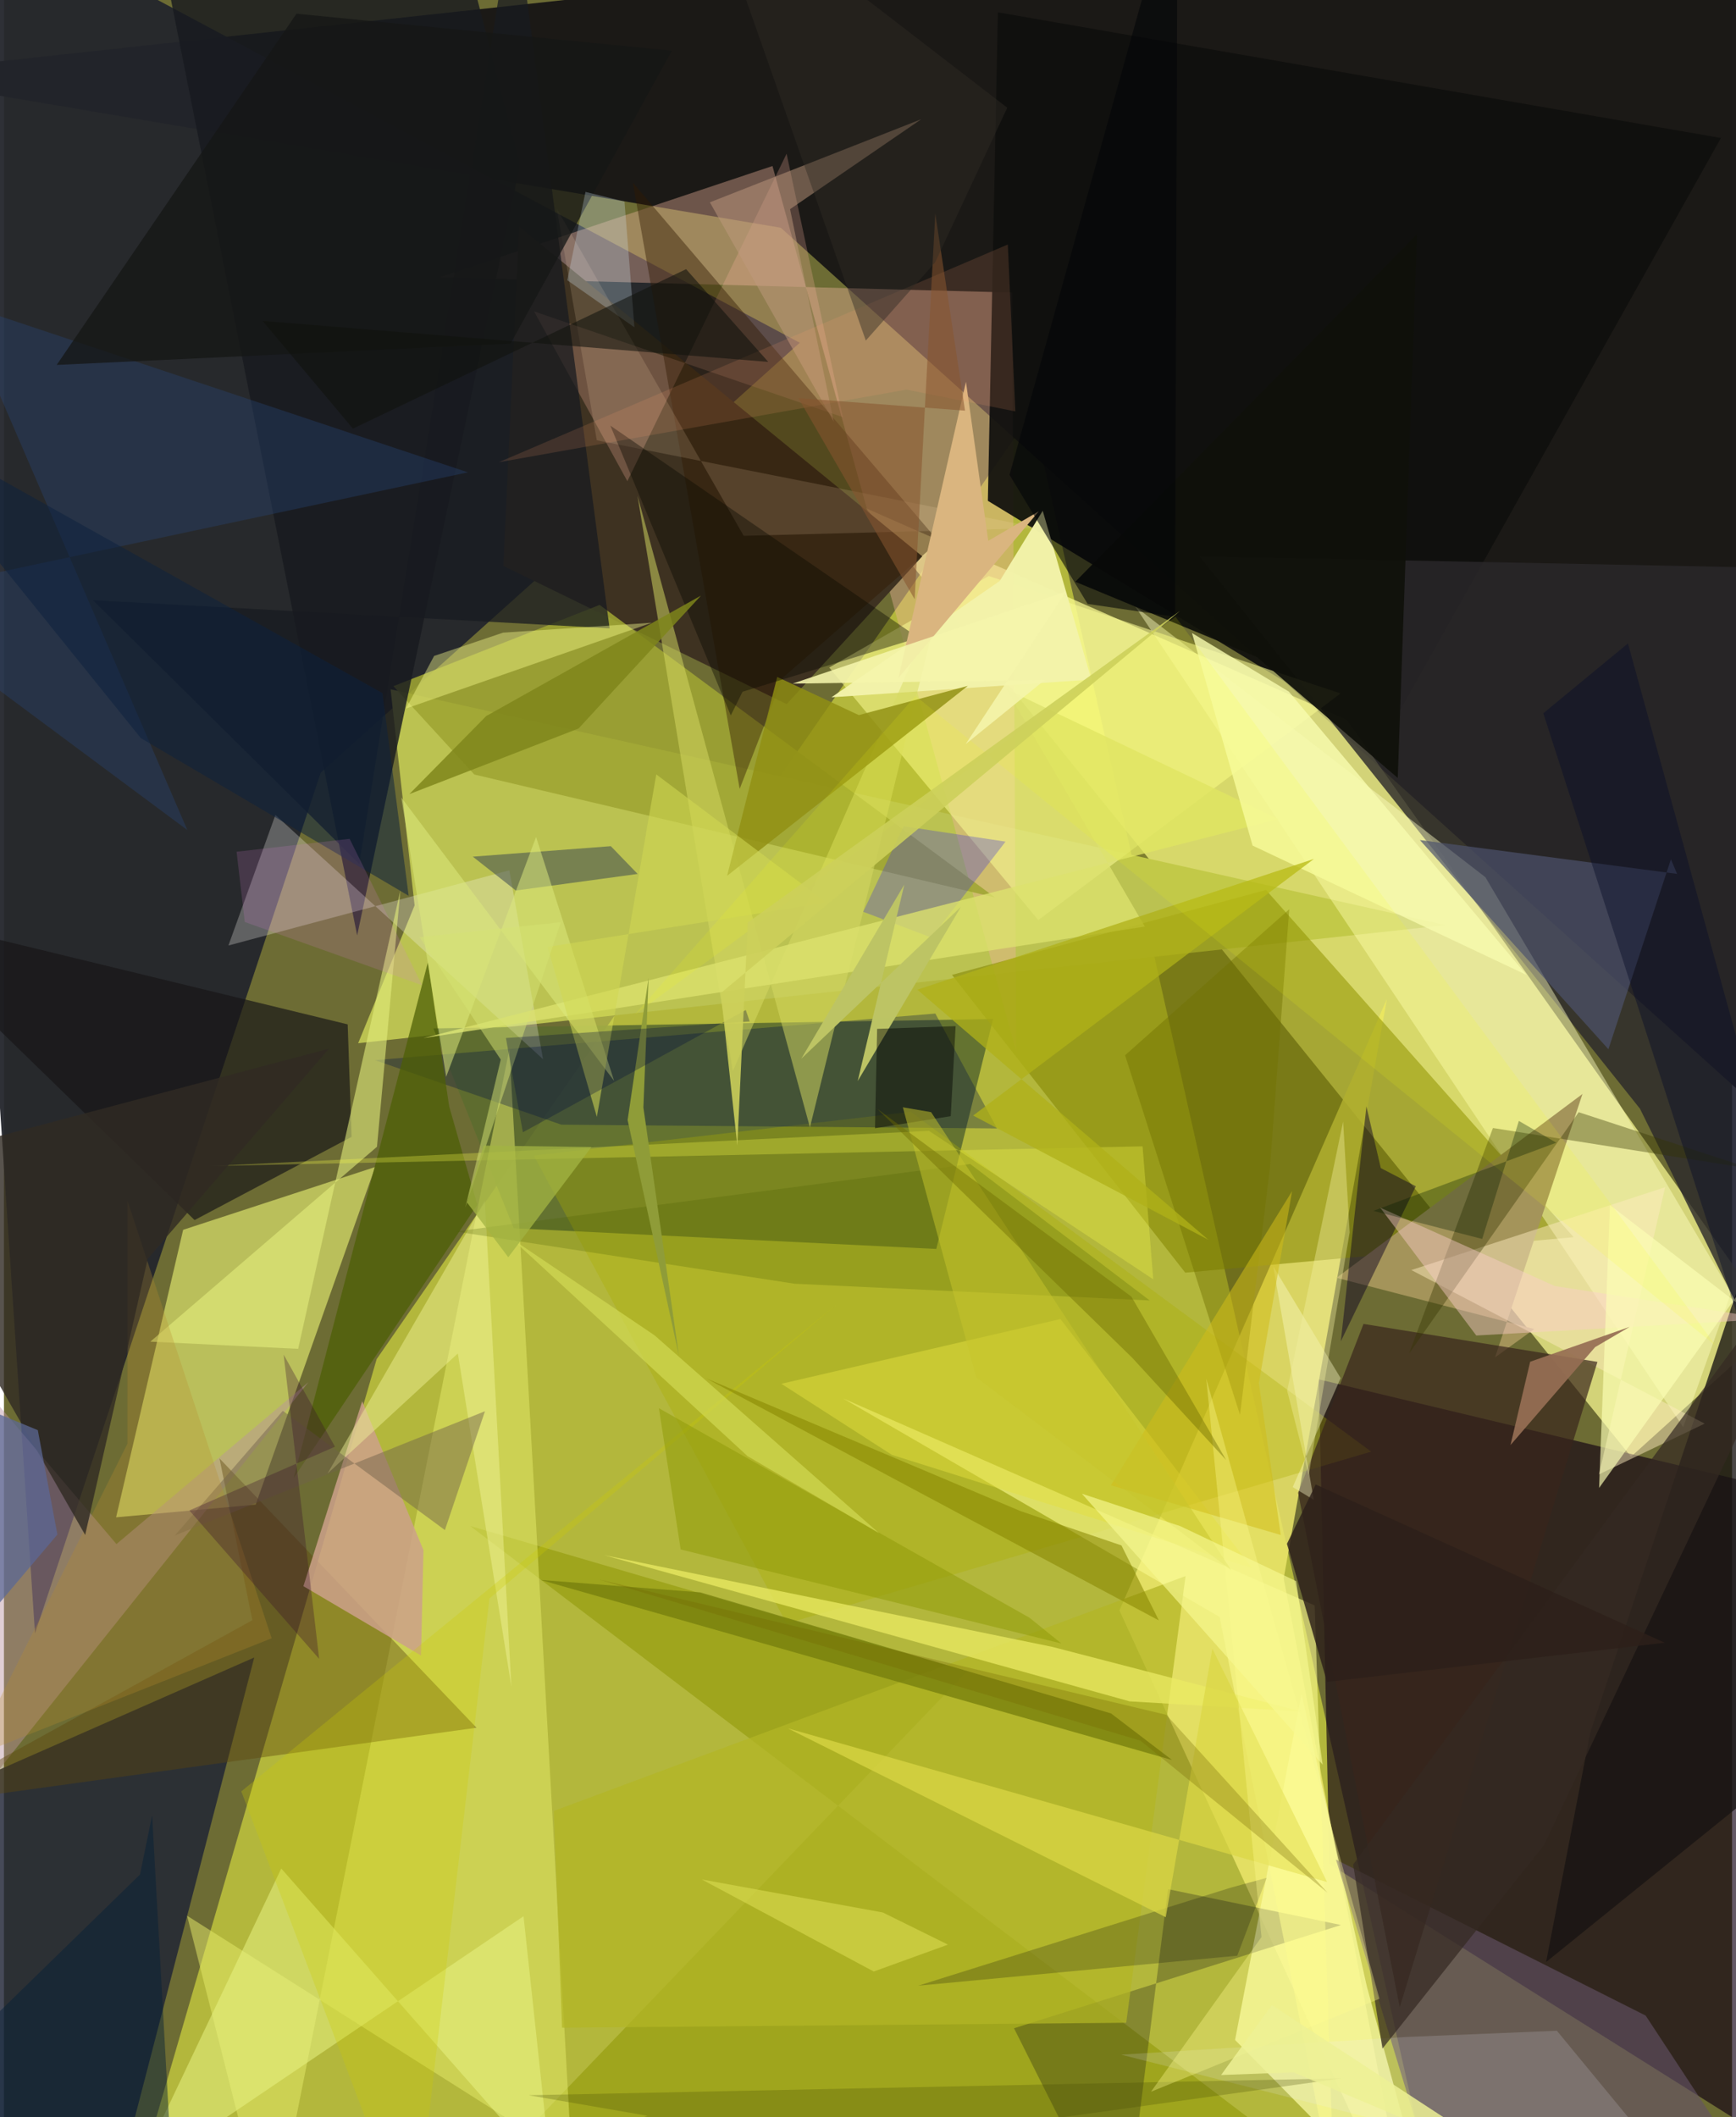 <svg xmlns="http://www.w3.org/2000/svg" width="228" height="278" viewBox="0 0 836 1024"><path fill="#6d6c34" d="M0 0h836v1024H0z"/><path fill="#f7fe46" fill-opacity=".51" d="M497.412 199.502l193.492 861.215-632.843 17.194 122.23-420.536z"/><path fill="#1b1917" fill-opacity=".992" d="M375.819 110.17L-62 36.178 842-62l20.428 610.384z"/><path fill="#ffff96" fill-opacity=".702" d="M417.133 245.872l232.473 102.243L857.26 641.132l-70.13 63.441z"/><path fill="#23252c" fill-opacity=".949" d="M153.264 373.696l231.712-207.912L-41.775-62l56.803 852.05z"/><path fill="#110013" fill-opacity=".651" d="M897.436 1062.535l-27.413-339.486-233.93-55.897 5.1 234.412z"/><path fill="#bbc251" d="M198.656 437.912l-27.299 66.654 526.192-57.12-510.512-114.072z"/><path fill="#5d6c2f" fill-opacity=".914" d="M207.77 497.412l38.856 96.658 204.41 9.999 27.47-111.207z"/><path fill="#ebe56a" fill-opacity=".859" d="M669.008 483.227L619.09 763.454 681.005 1086 539.632 778.914z"/><path fill="#e9f273" fill-opacity=".616" d="M86.686 594.816l92.91-30.375-57.827 163.291-67.522 6.14z"/><path fill="#1f2434" fill-opacity=".824" d="M121.082 801.668L-62 882.222v176.55l114.58 6.754z"/><path fill="#eeb29c" fill-opacity=".392" d="M210.758 134.126l276.938 7.377 2.03 367.079L371.796 80.29z"/><path fill="#3e3221" d="M241.596 273.71l7.656-164.113 194.997 159.475-65.594 71.51z"/><path fill="#838500" fill-opacity=".565" d="M610.537 430.446l148.79 167.92-187.844 17.176L458.63 471.504z"/><path fill="#10100d" fill-opacity=".925" d="M480.833 5.97l349.79 60.774-163.592 291.768-191.045-116.284z"/><path fill="#2b282a" fill-opacity=".808" d="M578.384 269.087l213.091 267.177L898 751.687V275.483z"/><path fill="#979d12" fill-opacity=".718" d="M683.185 1086L225.567 738.074l240.279 70.301L199.62 1086z"/><path fill="#e6ec69" fill-opacity=".506" d="M244.519 507.395l30.148 536.994L88.583 926.56 129.026 1086z"/><path fill="#ffffc2" fill-opacity=".447" d="M835.517 625.225l-23.16 65.064-265.07-396.93 169.369 130.89z"/><path fill="#f7fa92" fill-opacity=".561" d="M646.652 335.4l-146.28 109.621L399.25 322.87l77.15-44.287z"/><path fill="#f8faa4" fill-opacity=".749" d="M627.736 819.32l-32.16 167.338L693.45 1086l-34.11-125.168z"/><path fill="#9fa533" fill-opacity=".875" d="M227.545 374.6l-39.133-42.732 99.743-39.289L479.459 434.07z"/><path fill="#a4945a" d="M763.64 529.12l-42.283 127.395 18.986-13.711-95.68-24.789z"/><path fill="#181a1f" fill-opacity=".82" d="M249.734 79.537L170.87 452.456 74.068-33.938l143.354-11.054z"/><path fill="#171517" fill-opacity=".675" d="M166.283 495.452l1.89 54.408-75.953 40.246L-62 440z"/><path fill="#b991a0" fill-opacity=".447" d="M147.323 668.476L-62 930.554V609.655l116.416 137.16z"/><path fill="#abaf00" fill-opacity=".329" d="M256.295 558.882l182.366-21.126 222.766 164.35-282.751 83.14z"/><path fill="#5b470e" fill-opacity=".416" d="M104.262 705.375l15.91 78.255-162.088 89.375 270.534-37.36z"/><path fill="#171412" fill-opacity=".78" d="M898 444.5l-17.157 395.506L746.05 948.962l21.375-111.028z"/><path fill="#fcf7f4" fill-opacity=".271" d="M131.322 394.172l-22.732 63.132 135.891-36.36 16.302 91.336z"/><path fill="#ffb8a5" fill-opacity=".247" d="M405.826 201.768l-27.21-127.412-77.03 158.383-45.125-82.12z"/><path fill="#635265" fill-opacity=".627" d="M701.168 1086H867.28l-73.073-111.136-149.816-75.447z"/><path fill="#cca189" fill-opacity=".851" d="M201.752 800.717l1.198-50.932-29.643-72.043-28.447 89.43z"/><path fill="#01030f" fill-opacity=".255" d="M563.144 913.717L541.392 1086l-52.756-105 158.197-49.937z"/><path fill="#f2f2aa" fill-opacity=".976" d="M502.528 247.037l-20.817 33.978-81.38 56.247 125.742-8.585z"/><path fill="#fdeabe" fill-opacity=".486" d="M803.643 574.204l-122.795 40.078 141.907 74.274-51.123 24.532z"/><path fill="#001044" fill-opacity=".318" d="M450.584 490.217L179.43 512.755l90.227 31.21 210.75 1.824z"/><path fill="#311a00" fill-opacity=".42" d="M304.239 88.352l51.675 293.204 20.834-53.724 75.406-65.916z"/><path fill="#39251c" fill-opacity=".694" d="M657.709 640.33l113.179 18.364-95.643 312.132-49.172-248.82z"/><path fill="#fafa8e" fill-opacity=".608" d="M588.11 782.07l55.385 278.303-9.393-283.861-228.223-100.176z"/><path fill="#d5d962" fill-opacity=".51" d="M352.611 518.036l-46.123-278.303 83.42 305.547 63.695-258.044z"/><path fill="#343400" fill-opacity=".376" d="M845.832 565.39l-84.031-27.463-82.05 116.72 40.58-109.068z"/><path fill="#181b20" fill-opacity=".737" d="M246.807-47.724l46.172 351.617-249.896-13.585L171.89 417.83z"/><path fill="#10110a" fill-opacity=".922" d="M683.604 113.293L518.288 281.377l87.89 36.421 68.098 58.464z"/><path fill="#4d526d" fill-opacity=".694" d="M809.416 422.671l-2.992-7.05-30.238 91.86-91.2-101.173z"/><path fill="#4d5f05" fill-opacity=".733" d="M228.984 582.725L140.138 714.9l64.944-249.428 10.28 69.54z"/><path fill="#918f13" fill-opacity=".824" d="M466.294 331.73l-52.724 14.142-39.5-18.456-24.23 96.18z"/><path fill="#e5f07d" fill-opacity=".576" d="M180.46 554.657l11.324-124.073-49.457 221.81-71.518-3.487z"/><path fill="#e8f282" fill-opacity=".545" d="M251.359 926.819l13.493 125.519-130.706-148.609-71.69 150.889z"/><path fill="#b3b626" fill-opacity=".733" d="M270.007 980.741l-3.982-104.86 305.609-113.603-28.711 216.056z"/><path fill="#294980" fill-opacity=".333" d="M-21.277 146.494L88.715 401.46-62 289.447l286.454-60.996z"/><path fill="#eaeb64" fill-opacity=".745" d="M507.146 796.53l120.477 31.282-83.046-4.924-254.179-70.713z"/><path fill="#0c0021" fill-opacity=".471" d="M683.023 573.762l-16.94-8.788-6.975-29.854-12.367 113.628z"/><path fill="#747e0c" fill-opacity=".757" d="M535.565 828.722l-198.679-58.54-77.335-6.03 305.537 87.092z"/><path fill="#f2f499" fill-opacity=".451" d="M232.653 580.747l12.834 235.028-25.911-161.142-63.045 58.068z"/><path fill="#4439d2" fill-opacity=".318" d="M484.53 407.066l-35.857 46.415-32.992-12.487 19.546-41.374z"/><path fill="#c09a7e" fill-opacity=".502" d="M443.76 57.665l-63.458 43.486 21.12 102.779-59.918-106.072z"/><path fill="#fbfe8f" fill-opacity=".408" d="M194.47 342.698l118.982-41.511-72.036 4.812-33.323 11.258z"/><path fill="#dce16e" fill-opacity=".784" d="M484.935 333.293l67.002 114.866-349.055 53.948L616.61 396.173z"/><path fill="#ffdeb8" fill-opacity=".149" d="M286.8 212.966l214.1 42.438-143.05 3.753-90.439-158.29z"/><path fill="#f7fbaf" fill-opacity=".808" d="M574.739 306.178l46.851 28.326 114.912 137.004-132.453-62.531z"/><path fill="#394750" fill-opacity=".525" d="M226.811 414.336l66.77-5.071 12.976 13.43-58.925 8.018z"/><path fill="#e4df3f" fill-opacity=".478" d="M511.096 637.982l-135.01 31.302 53.475 34.389 174.317 54.787z"/><path fill="#0a0800" fill-opacity=".396" d="M357.304 334.569l85.104-26.103-149.037-102.593 58.245 140.172z"/><path fill="#4a5d04" fill-opacity=".247" d="M554.26 628.97l-171.792-8.082-163.979-25.262 248.947-32.643z"/><path fill="#6f6249" fill-opacity=".467" d="M213.32 740.035l19.376-57.47L82.71 742.618l52.182-60.245z"/><path fill="#facecb" fill-opacity=".439" d="M712.268 645.938l-46.483-61.845 84.487 37.929 103.961 15.933z"/><path fill="#f1edff" fill-opacity=".161" d="M677.9 985.235l-137.41 8.533 278.694 70.832-67.921-82.39z"/><path fill="#000206" fill-opacity=".216" d="M610.885 908.23l-17.447 4.779L442.336 960.4l154.294-14.493z"/><path fill="#cdcb03" fill-opacity=".271" d="M198.244 1086l36.61-312.878 167.758-142.057-287.794 235.358z"/><path fill="#ddeb7e" fill-opacity=".525" d="M295.187 522.803L192.216 385.716l21.713 135.1 43.498-115.985z"/><path fill="#dbd746" fill-opacity=".725" d="M562.036 927.28l22.548-129.922 55.513 112.909-260.878-74.33z"/><path fill="#342a23" fill-opacity=".71" d="M745.073 892.324l-78.19 98.52-14.174-89.047L898 568.803z"/><path fill="#fcff4c" fill-opacity=".282" d="M447.504 546.96L99.82 563.975l451.007-9.534 5.166 64.303z"/><path fill="#7e851b" fill-opacity=".839" d="M337.194 288.077l-103.901 58.255-37.162 37.747 81.853-31.733z"/><path fill="#717200" fill-opacity=".451" d="M612.464 564.584l9.323-124.81-79.425 70.618 55.618 173.945z"/><path fill="#919b0a" fill-opacity=".553" d="M496.16 782.463L316.85 681.105l10.527 68.309 184.177 45.485z"/><path fill="#161715" fill-opacity=".765" d="M25.502 176.507l219.578-10.305 78.05-141.687L141.507 6.63z"/><path fill="#878601" fill-opacity=".569" d="M558.701 783.74L339.785 666.695l151.952 64.146 48.883 16.633z"/><path fill="#fcffb4" fill-opacity=".659" d="M851.82 640.548l-74.877-57.68-5.26 136.798 92.506-128.941z"/><path fill="#b78e2d" fill-opacity=".278" d="M129.507 792.388L59.753 580.773l-.007 117.479-76.071 151.901z"/><path fill="#b0b118" fill-opacity=".757" d="M441.872 478.676l191.85-63.238-164.856 124.111 113.783 60.092z"/><path fill="#0c223e" fill-opacity=".522" d="M195.776 433.25L66.185 356.98-62 197.97l245.099 137.263z"/><path fill="#ffffcd" fill-opacity=".38" d="M614.065 612.528l32.572 54.01-23.172 52.707 10.173 6.166z"/><path fill="#cde2f3" fill-opacity=".278" d="M300.194 97.466l-18.869-4.643-8.805 42.726 32.486 22.788z"/><path fill="#dab57f" d="M432.748 327.819l32.64-143.169 10.79 76.941 24.448-14.288z"/><path fill="#ffa372" fill-opacity=".145" d="M489.287 198.976l-3.649-80.718-246.295 105.32 197.225-35.132z"/><path fill="#080d28" fill-opacity=".431" d="M853.972 683.924L744.691 344.98l40.952-33.78L898 719.12z"/><path fill="#f3f1a0" fill-opacity=".388" d="M651.014 596.055l-19.806 117.33-10.429-40.708 27.072-130.235z"/><path fill="#d1d852" fill-opacity=".561" d="M315.577 374.554l-28.748 165.643-23.833-82.184 134.917-21.463z"/><path fill="#966e54" fill-opacity=".918" d="M786.463 641.763l-16.716 9.8-40.916 47.35 9.507-40.292z"/><path fill="#bdc465" fill-opacity=".996" d="M413.025 522.862l22.559-95.066-49.853 84.259 77.22-73.45z"/><path fill="#464900" fill-opacity=".255" d="M311.426 1023.348l-57.567-9.955 393.506-8.193-492.016 68.485z"/><path fill="#fcff0b" fill-opacity=".122" d="M440.994 336.61L305.15 490.78l261.61-192.45 261.626 352.792z"/><path fill="#011b00" fill-opacity=".318" d="M732.869 542.147l18.093 10.536-88.493 32.973 52.654 13.584z"/><path fill="#d4db57" fill-opacity=".651" d="M359.712 704.27l63.643 37.289L314.77 645.87l-69.091-46.693z"/><path fill="#d1bc19" fill-opacity=".537" d="M617.682 742.413l-82.146-24.026 87.608-142.236-16.05 92.82z"/><path fill="#000202" fill-opacity=".435" d="M421.39 545.7l36.644-5.854 2.355-43.533-37.976 1.315z"/><path fill="#11130e" fill-opacity=".569" d="M369.748 175.043l-244.653-19.836 43.722 52.116 161.188-77.142z"/><path fill="#fffe8f" fill-opacity=".349" d="M554.908 1011.697l53.457-74.82-26.722-270.083 83.796 299.932z"/><path fill="#020507" fill-opacity=".576" d="M486.463 229.67l37.788 62.43 42.282 6.212L567.741-62z"/><path fill="#f4f5ac" fill-opacity=".886" d="M465.272 359.873l48.544-73.77-132.328 44.548 122.097-1.813z"/><path fill="#360c2c" fill-opacity=".306" d="M89.699 730.547l70.44-30.826-24.837-44.54 17.183 147.164z"/><path fill="#312b23" fill-opacity=".808" d="M69.577 608.775l87.687-101.588L-62 565.335l101.29 177.06z"/><path fill="#031d37" fill-opacity=".447" d="M82.157 1066.646L71.68 877.944l-5.852 28.685-120.375 117.376z"/><path fill="#d6e474" fill-opacity=".498" d="M269.393 446.046l-68.338 7.24 39.278 59.2-17.15 71.604z"/><path fill="#dadc51" fill-opacity=".596" d="M420.779 953.553l35.905-13.005L425.164 925l-87.576-15.977z"/><path fill="#2d201a" fill-opacity=".831" d="M803.452 794.531l-163.395 18.954-19.371-66.791 13.894-28.716z"/><path fill="#8f9c38" d="M311.862 472.897l-10.147 68.84 24.789 113.824-17.163-119.917z"/><path fill="#5c6795" fill-opacity=".745" d="M16.37 691.705l-40.841-16.81-6.456 134.42 56.782-67.128z"/><path fill="#000b39" fill-opacity=".302" d="M251.029 547.652l-8.193-45.6 117.919-8.02-1.884-5.514z"/><path fill="#89552e" fill-opacity=".545" d="M384.323 192.545l80.615 6.07-14.392-95.278-9.968 186.505z"/><path fill="#c6c42c" fill-opacity=".51" d="M470.356 666.142l-35.498-130.584 13.68 2.356L593.761 759.46z"/><path fill="#6e6c00" fill-opacity=".424" d="M545.834 656.722L422.447 536.275 545.43 627.14l45.851 79.048z"/><path fill="#a3b342" fill-opacity=".757" d="M232.004 554.086l52.182.693-40.215 53.303-19.912-26.429z"/><path fill="#f7f893" fill-opacity=".643" d="M637.955 853.498l-116.494-131.05 47.604 15.686 56.068 26.615z"/><path fill="#726500" fill-opacity=".298" d="M562.307 829.402l78.012 86.046-90.496-73.561-262.1-77.995z"/><path fill="#312c26" fill-opacity=".443" d="M416.934 164.726l33.576-37.87 34.86-74.76L337.297-62z"/><path fill="#ccd05a" fill-opacity=".89" d="M568.88 295.545L346.803 480.307l7.972 73.755 5.067-107.892z"/><path fill="#db80d2" fill-opacity=".176" d="M202.277 476.52l-35.05-70.815-54.696 6.243 3.974 33.992z"/><path fill="#edf095" fill-opacity=".847" d="M588.82 1003.612l35.062-1.29 110.402 46.448-120.907-78.958z"/></svg>